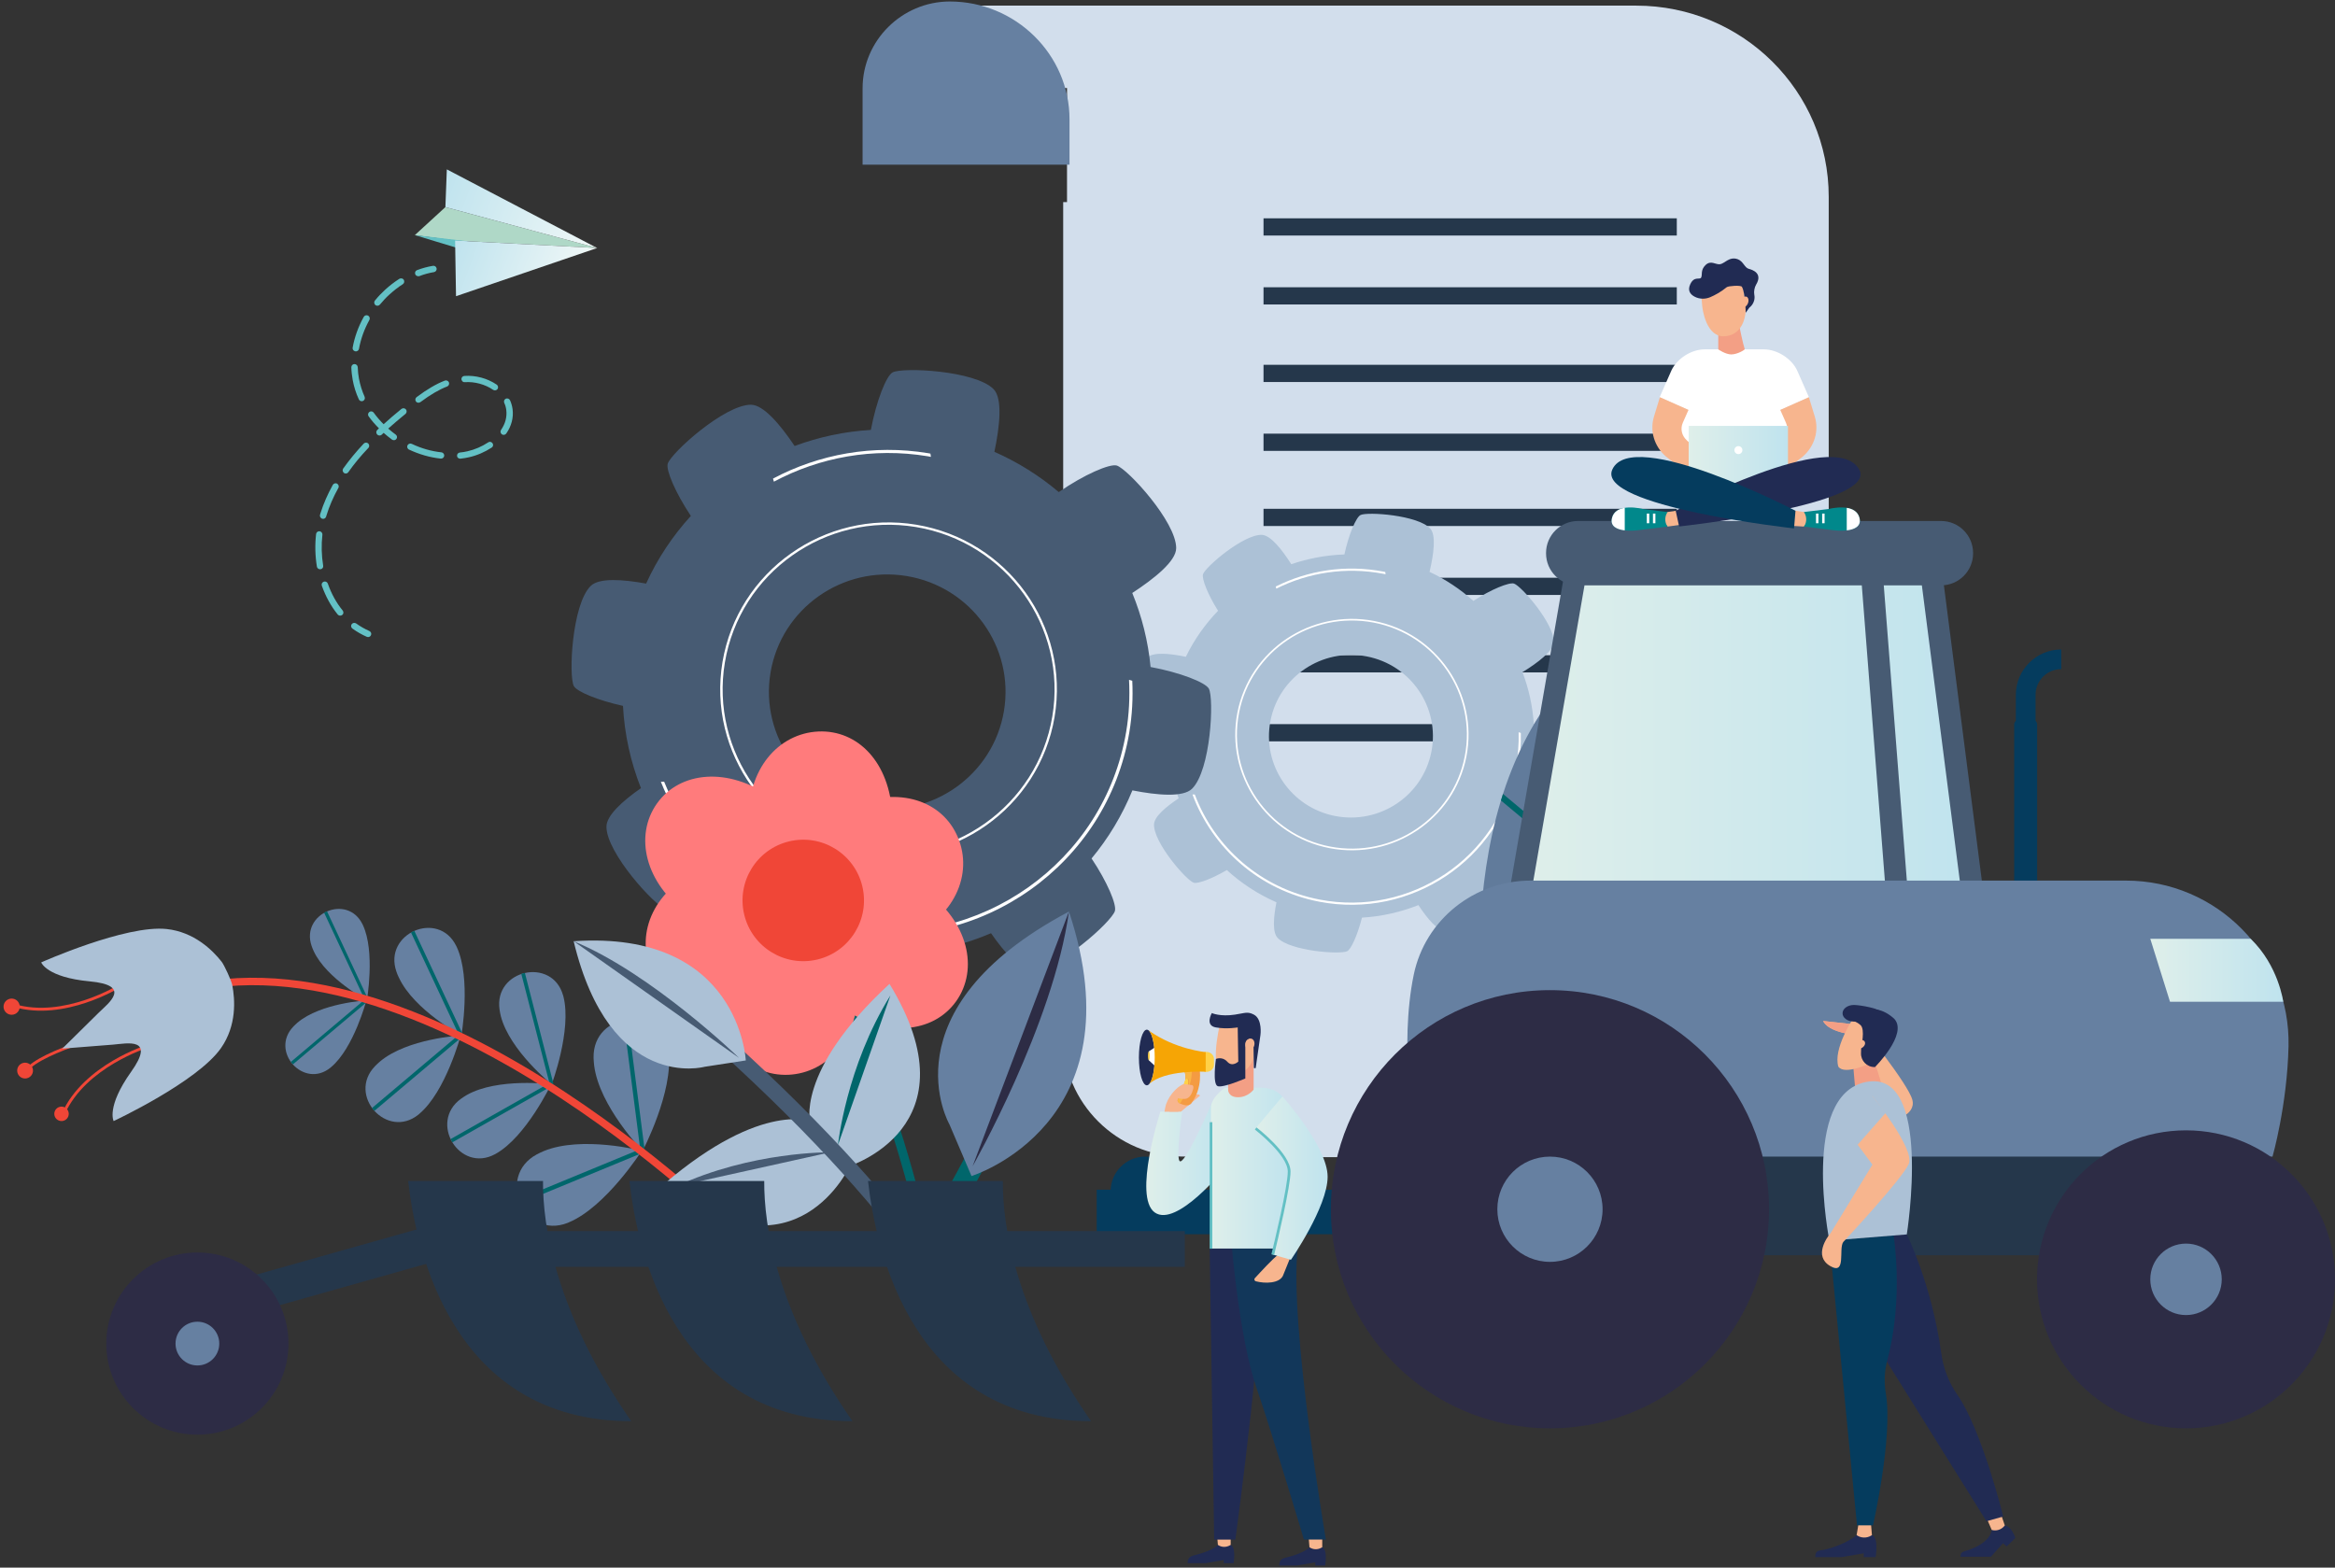 <svg width="560" height="376" viewBox="0 0 560 376" fill="none" xmlns="http://www.w3.org/2000/svg">
<rect x="0" y="0" width="560" height="376" fill="#333333" stroke="none"/>
<path d="M226.761 1.37V21.121H255.901V48.474H254.982V248.883C254.982 264.564 267.913 277.408 283.703 277.408C286.201 277.408 438.58 277.547 438.58 277.547V47.204C438.58 21.875 417.914 1.35 392.411 1.35H226.761V1.37Z" fill="#D2DEEC"/>
<path d="M206.874 39.482V21.16C206.874 9.746 216.288 0.377 227.78 0.357C243.57 0.357 256.501 13.081 256.501 28.644V39.502H206.874V39.482Z" fill="#6680A1"/>
<path d="M402.144 52.365H303.03V56.494H402.144V52.365Z" fill="#25374B"/>
<path d="M402.144 68.9H303.03V73.029H402.144V68.9Z" fill="#25374B"/>
<path d="M402.144 87.5H303.03V91.629H402.144V87.5Z" fill="#25374B"/>
<path d="M402.144 104.016H303.03V108.144H402.144V104.016Z" fill="#25374B"/>
<path d="M402.144 122.039H303.03V126.168H402.144V122.039Z" fill="#25374B"/>
<path d="M402.144 138.575H303.03V142.704H402.144V138.575Z" fill="#25374B"/>
<path d="M402.144 157.155H303.03V161.283H402.144V157.155Z" fill="#25374B"/>
<path d="M402.144 173.69H303.03V177.819H402.144V173.69Z" fill="#25374B"/>
<path d="M445.995 277.547C414.456 277.547 292.078 277.547 292.078 277.547C292.078 277.547 323.197 271.194 312.824 233.082C360.532 233.082 476.675 233.082 476.675 233.082C476.675 233.082 487.048 277.547 445.995 277.547Z" fill="#D2DEEC"/>
<path d="M377.428 177.444C376.901 176.398 372.77 174.635 367.849 173.606C367.553 169.311 366.631 165.146 365.133 161.226C368.869 158.924 372.573 156.115 372.622 153.959C372.737 149.582 364.886 140.567 363.109 139.979C361.973 139.604 357.661 141.335 353.365 144.127C350.255 141.351 346.733 138.983 342.848 137.17C343.852 132.908 344.478 128.319 342.98 126.734C339.952 123.55 327.97 122.701 326.291 123.533C325.238 124.056 323.477 128.139 322.423 132.989C318.029 133.136 313.733 133.953 309.684 135.325C307.413 131.765 304.714 128.351 302.607 128.286C298.196 128.172 289.111 135.962 288.518 137.725C288.173 138.771 289.638 142.543 292.123 146.495C289.029 149.713 286.395 153.42 284.404 157.536C280.503 156.719 276.602 156.36 275.187 157.699C271.978 160.704 271.122 172.593 271.961 174.259C272.438 175.19 275.812 176.709 280.042 177.754C280.174 182.523 281.079 187.144 282.676 191.489C279.548 193.563 276.816 195.898 276.767 197.744C276.652 202.12 284.503 211.135 286.28 211.723C287.251 212.05 290.592 210.809 294.23 208.686C297.686 211.854 301.702 214.483 306.129 216.427C305.405 220.085 305.142 223.613 306.409 224.952C309.437 228.136 321.419 228.986 323.098 228.153C324.036 227.679 325.567 224.315 326.637 220.101C331.344 219.824 335.919 218.778 340.182 217.096C342.338 220.379 344.823 223.335 346.766 223.384C351.176 223.498 360.262 215.708 360.854 213.944C361.2 212.883 359.718 209.078 357.2 205.109C360.081 201.826 362.484 198.086 364.278 193.971C368.392 194.886 372.671 195.375 374.186 193.955C377.411 190.982 378.267 179.109 377.428 177.444ZM320.251 195.735C309.602 193.693 302.624 183.454 304.697 172.871C306.755 162.304 317.074 155.38 327.739 157.438C338.405 159.479 345.367 169.719 343.293 180.302C341.219 190.868 330.916 197.776 320.251 195.735Z" fill="#ACC1D6"/>
<path d="M318.901 203.443C303.759 200.536 293.835 185.936 296.764 170.911C299.694 155.886 314.408 146.038 329.55 148.945C344.692 151.852 354.616 166.453 351.687 181.478C348.757 196.502 334.043 206.35 318.901 203.443ZM329.467 149.337C314.539 146.463 300.039 156.18 297.159 170.993C294.262 185.805 304.055 200.193 318.983 203.051C333.911 205.926 348.411 196.208 351.292 181.396C354.188 166.583 344.395 152.195 329.467 149.337Z" fill="white"/>
<path d="M364.738 175.81C364.557 175.761 364.393 175.696 364.212 175.631C364.294 178.472 364.064 181.363 363.504 184.27C359.291 205.811 338.207 219.938 316.498 215.773C302.278 213.046 291.267 203.133 286.543 190.558C286.362 190.558 286.181 190.558 285.984 190.558C290.74 203.378 301.932 213.503 316.399 216.28C338.388 220.51 359.751 206.187 364.014 184.368C364.574 181.494 364.804 178.619 364.738 175.81Z" fill="white"/>
<path d="M306.096 141.188C313.749 137.35 322.703 135.897 331.771 137.628C331.952 137.66 332.117 137.709 332.298 137.742C332.265 137.562 332.249 137.383 332.232 137.203C332.117 137.187 332.002 137.154 331.87 137.121C322.736 135.358 313.7 136.811 305.964 140.682C305.997 140.845 306.047 141.025 306.096 141.188Z" fill="white"/>
<path d="M289.917 165.179C289.111 163.692 283.087 161.308 275.944 159.985C275.351 153.812 273.854 147.835 271.549 142.233C276.849 138.771 282.083 134.59 282.083 131.471C282.099 125.15 270.414 112.444 267.83 111.661C266.167 111.171 260.012 113.816 253.922 118.03C249.33 114.143 244.146 110.86 238.484 108.378C239.784 102.205 240.492 95.541 238.27 93.32C233.777 88.846 216.462 88.045 214.076 89.319C212.578 90.119 210.192 96.064 208.859 103.119C202.506 103.495 196.366 104.818 190.573 106.973C187.166 101.911 183.134 97.093 180.105 97.077C173.736 97.06 160.931 108.656 160.141 111.22C159.68 112.738 161.951 118.144 165.688 123.746C161.342 128.515 157.689 133.969 154.957 139.979C149.311 138.95 143.666 138.558 141.658 140.551C137.148 145.009 136.342 162.19 137.626 164.558C138.35 165.881 143.271 167.955 149.41 169.311C149.772 176.17 151.253 182.817 153.722 189.039C149.278 192.142 145.443 195.604 145.443 198.282C145.427 204.603 157.113 217.309 159.697 218.092C161.112 218.517 165.869 216.623 171.053 213.405C176.172 217.848 182.047 221.489 188.516 224.135C187.594 229.426 187.364 234.555 189.256 236.433C193.75 240.907 211.064 241.708 213.45 240.434C214.8 239.715 216.874 234.816 218.24 228.692C225.037 228.12 231.571 226.438 237.678 223.841C240.92 228.496 244.607 232.66 247.421 232.66C253.791 232.676 266.595 221.081 267.385 218.517C267.846 216.982 265.558 211.544 261.789 205.909C265.822 201.059 269.13 195.571 271.582 189.578C277.557 190.754 283.762 191.293 285.885 189.186C290.395 184.727 291.201 167.547 289.917 165.179ZM208.118 193.71C192.663 191.146 182.228 176.643 184.796 161.308C187.38 145.973 201.995 135.619 217.45 138.166C232.905 140.731 243.339 155.233 240.772 170.568C238.188 185.903 223.573 196.257 208.118 193.71Z" fill="#475B73"/>
<path d="M206.472 204.88C184.5 201.239 169.621 180.563 173.275 158.777C176.945 136.991 197.782 122.211 219.738 125.853C241.693 129.495 256.589 150.17 252.918 171.956C249.264 193.742 228.428 208.506 206.472 204.88ZM219.655 126.408C198.012 122.831 177.455 137.383 173.851 158.875C170.247 180.351 184.911 200.749 206.571 204.325C228.214 207.902 248.771 193.35 252.375 171.858C255.98 150.383 241.298 129.985 219.655 126.408Z" fill="white"/>
<path d="M271.55 163.284C271.286 163.219 271.039 163.137 270.776 163.056C270.99 167.155 270.792 171.336 270.085 175.549C264.834 206.791 234.946 227.973 203.46 222.763C182.837 219.35 166.576 205.452 159.285 187.504C159.022 187.52 158.758 187.52 158.495 187.52C165.836 205.844 182.377 220.036 203.361 223.498C235.258 228.773 265.526 207.33 270.842 175.68C271.533 171.499 271.747 167.351 271.55 163.284Z" fill="white"/>
<path d="M185.603 115.531C196.515 109.701 209.369 107.267 222.503 109.439C222.766 109.488 223.013 109.537 223.26 109.586C223.211 109.325 223.178 109.064 223.145 108.803C222.964 108.77 222.799 108.737 222.635 108.705C209.385 106.516 196.4 108.95 185.389 114.796C185.455 115.041 185.537 115.286 185.603 115.531Z" fill="white"/>
<path d="M355.834 245.382C355.834 245.382 345.959 176.872 390.151 151.395C458.75 205.975 404.47 272.77 404.47 272.77L355.834 245.382Z" fill="#617B9B"/>
<path d="M390.134 151.395C390.381 151.591 390.611 151.771 390.842 151.967L381.773 233.02L423.891 204.031C423.989 204.586 424.072 205.142 424.138 205.713L381.543 235.028L378.926 258.415L377.477 257.598L382.695 210.972L359.965 191.995C360.13 191.472 360.295 190.95 360.459 190.427L382.909 209.159L389.311 151.901C389.591 151.722 389.854 151.558 390.134 151.395Z" fill="#00666A"/>
<path d="M376.275 233.51C376.275 233.51 411.628 174.063 460.526 175.876C487.321 227.875 433.419 266.352 433.419 266.352L374.185 280.07L376.275 233.51Z" fill="#F04637"/>
<path d="M409.884 195.278L419.085 224.495L459.375 175.86C459.754 175.86 460.149 175.86 460.527 175.877C460.626 176.089 460.725 176.285 460.824 176.481L439.246 202.53L467.884 201.566C467.901 201.844 467.901 202.105 467.917 202.366L467.934 203.085L437.946 204.097L401.984 247.506L452.298 247.408C451.903 247.931 451.508 248.437 451.113 248.927L400.717 249.025L375.173 279.843L374.169 280.071L374.235 278.569L417.883 225.884L408.568 196.307C409.028 195.964 409.456 195.621 409.884 195.278Z" fill="white"/>
<path d="M106.817 49.675L99.488 56.395L109.146 57.702L143.212 59.487L106.817 49.675Z" fill="#AFD8C7"/>
<path d="M99.488 56.394L114.987 61.093L111.974 57.851L99.488 56.394Z" fill="#63C0C4"/>
<path d="M106.817 49.675L107.163 40.627L143.213 59.487L106.817 49.675Z" fill="url(#paint0_linear)"/>
<path d="M143.212 59.487L109.146 57.702L109.366 71.046L143.212 59.487Z" fill="url(#paint1_linear)"/>
<path d="M99.733 66.007C99.68 65.935 99.604 65.853 99.583 65.766C99.438 65.367 99.626 64.933 100.026 64.79C101.267 64.323 102.544 63.975 103.825 63.761C104.231 63.674 104.633 63.956 104.715 64.384C104.781 64.78 104.523 65.188 104.093 65.267C102.9 65.46 101.71 65.787 100.557 66.234C100.262 66.31 99.948 66.22 99.733 66.007Z" fill="#63C0C4"/>
<path d="M82.076 147.503C82.408 147.256 82.455 146.769 82.181 146.429C80.674 144.595 79.477 142.427 78.622 139.987C78.477 139.588 78.048 139.376 77.648 139.519C77.248 139.662 77.037 140.087 77.182 140.486C78.111 143.086 79.381 145.415 80.995 147.394C81.019 147.402 81.01 147.426 81.033 147.434C81.301 147.72 81.743 147.751 82.076 147.503ZM76.89 136.532C77.311 136.476 77.593 136.077 77.503 135.672C77.107 133.218 77.044 130.728 77.321 128.258C77.366 127.85 77.054 127.469 76.644 127.423C76.234 127.376 75.852 127.685 75.808 128.093C75.511 130.688 75.577 133.312 76 135.909C76.027 136.052 76.086 136.18 76.201 136.302C76.377 136.474 76.635 136.57 76.89 136.532ZM77.278 124.423C77.686 124.547 78.097 124.302 78.212 123.921L78.31 123.586C78.99 121.398 79.938 119.204 81.139 117.051C81.356 116.681 81.205 116.227 80.855 116.018C80.483 115.8 80.027 115.949 79.818 116.295C78.591 118.518 77.585 120.797 76.862 123.101L76.755 123.459C76.684 123.724 76.746 123.986 76.938 124.19C77.006 124.295 77.138 124.37 77.278 124.423ZM82.481 113.439C82.822 113.672 83.299 113.61 83.54 113.249C84.899 111.314 86.505 109.364 88.338 107.446C88.632 107.158 88.609 106.645 88.309 106.375C88.018 106.081 87.527 106.11 87.233 106.399C85.373 108.387 83.718 110.398 82.318 112.37C82.103 112.662 82.137 113.072 82.39 113.325C82.396 113.381 82.434 113.422 82.481 113.439ZM90.467 104.232C90.758 104.526 91.232 104.543 91.55 104.263C91.713 104.112 91.868 103.984 92.007 103.823C92.645 104.405 93.333 104.926 94.02 105.447C94.361 105.679 94.837 105.618 95.07 105.28C95.326 104.95 95.238 104.467 94.898 104.234C94.287 103.795 93.693 103.309 93.108 102.8C94.378 101.681 95.721 100.509 97.249 99.273C97.557 99.016 97.628 98.539 97.354 98.198C97.095 97.89 96.615 97.817 96.274 98.088C94.706 99.362 93.299 100.563 92.002 101.753C91.144 100.903 90.343 99.969 89.638 98.991C89.397 98.636 88.916 98.564 88.584 98.811C88.252 99.059 88.157 99.528 88.408 99.86C89.151 100.879 89.966 101.845 90.887 102.744C90.756 102.881 90.61 102.986 90.479 103.123C90.176 103.435 90.161 103.906 90.467 104.232C90.444 104.224 90.444 104.224 90.467 104.232ZM87.055 96.174C87.44 95.999 87.605 95.556 87.451 95.181C86.823 93.781 86.379 92.316 86.094 90.858C85.926 89.946 85.821 89.006 85.796 88.068C85.785 87.666 85.432 87.323 85.005 87.323C84.578 87.323 84.258 87.682 84.26 88.107C84.283 89.124 84.416 90.128 84.582 91.118C84.871 92.711 85.359 94.271 86.055 95.776C86.084 95.84 86.137 95.913 86.191 95.986C86.397 96.222 86.742 96.297 87.055 96.174ZM98.097 107.837C100.552 108.988 103.108 109.725 105.702 110C106.112 110.046 106.494 109.737 106.538 109.329C106.583 108.922 106.271 108.54 105.861 108.494C103.448 108.234 101.057 107.558 98.743 106.459C98.353 106.287 97.92 106.445 97.726 106.824C97.59 107.118 97.659 107.435 97.865 107.671C97.942 107.753 98.003 107.802 98.097 107.837ZM85.206 84.268C85.631 84.346 86.027 84.069 86.095 83.67C86.528 81.285 87.371 78.945 88.588 76.746C88.783 76.367 88.655 75.921 88.282 75.704C87.9 75.509 87.453 75.634 87.236 76.004C85.934 78.359 85.039 80.838 84.578 83.372C84.538 83.622 84.61 83.861 84.763 84.024C84.901 84.155 85.056 84.239 85.206 84.268ZM110.449 110.013C111.148 109.928 111.823 109.834 112.469 109.676C114.39 109.25 116.267 108.435 117.924 107.354C118.28 107.114 118.374 106.646 118.123 106.314C117.881 105.959 117.41 105.863 117.078 106.111C115.59 107.096 113.873 107.838 112.152 108.232C111.538 108.376 110.909 108.487 110.274 108.543C109.853 108.598 109.557 108.966 109.614 109.385C109.633 109.551 109.715 109.688 109.807 109.801C109.968 109.941 110.203 110.028 110.449 110.013ZM100.836 96.442C103.236 94.655 105.284 93.453 107.247 92.697C107.623 92.545 107.811 92.111 107.666 91.712C107.512 91.337 107.075 91.148 106.675 91.291C104.584 92.105 102.43 93.374 99.917 95.252C99.585 95.499 99.514 95.977 99.765 96.309C99.779 96.341 99.803 96.35 99.818 96.382C100.071 96.635 100.504 96.69 100.836 96.442ZM90.025 73.168C90.357 73.424 90.825 73.386 91.104 73.065C91.828 72.194 92.591 71.363 93.43 70.614C94.432 69.713 95.496 68.862 96.61 68.162C96.957 67.947 97.051 67.478 96.841 67.108C96.623 66.761 96.151 66.666 95.781 66.873C94.594 67.625 93.434 68.52 92.382 69.482C91.494 70.293 90.667 71.153 89.917 72.094C89.678 72.376 89.704 72.81 89.948 73.087C89.963 73.119 90.001 73.16 90.025 73.168ZM120.36 104.174C120.7 104.407 121.186 104.322 121.418 103.984C122.679 102.172 123.195 100.135 122.928 98.126C122.824 97.398 122.633 96.691 122.323 96.018C122.145 95.634 121.7 95.469 121.323 95.62C120.937 95.795 120.773 96.238 120.927 96.614C121.179 97.158 121.342 97.723 121.418 98.308C121.626 99.977 121.21 101.599 120.164 103.12C119.973 103.42 119.992 103.799 120.245 104.052C120.275 104.116 120.322 104.134 120.36 104.174ZM111.473 91.668C113.804 91.5 116.354 92.182 118.266 93.503C118.606 93.736 119.092 93.651 119.324 93.313C119.556 92.975 119.469 92.491 119.128 92.259C116.891 90.737 114.075 89.983 111.363 90.169C110.95 90.201 110.63 90.559 110.665 90.97C110.683 91.136 110.757 91.296 110.872 91.418C110.993 91.596 111.227 91.683 111.473 91.668Z" fill="#63C0C4"/>
<path d="M84.403 150.649C84.15 150.396 84.14 149.994 84.355 149.703C84.611 149.374 85.064 149.303 85.428 149.545C86.418 150.257 87.474 150.862 88.574 151.35C88.964 151.522 89.148 151.962 88.977 152.349C88.807 152.737 88.366 152.917 87.975 152.746C86.758 152.214 85.617 151.551 84.542 150.78C84.489 150.708 84.45 150.667 84.403 150.649Z" fill="#63C0C4"/>
<path d="M226.228 324.164C220.913 291.589 210.611 252.059 190.568 218.359L192.394 217.259C212.343 250.817 222.716 290.067 228.124 322.642L226.228 324.164Z" fill="#00666B"/>
<path d="M184.972 191.241C195.298 198.594 199.208 210.842 193.682 218.57C188.156 226.298 175.325 226.626 165 219.249C154.674 211.896 152.051 200.444 157.577 192.693C163.08 184.988 174.646 183.887 184.972 191.241Z" fill="#FF7B7C"/>
<path d="M214.006 195.55C214.591 208.219 207.379 218.851 197.873 219.273C188.39 219.718 180.219 209.788 179.633 197.119C179.048 184.449 186.775 175.902 196.257 175.457C205.764 175.035 213.42 182.88 214.006 195.55Z" fill="#FF7B7C"/>
<path d="M201.9 241.637C191.575 234.284 187.665 222.036 193.19 214.308C198.716 206.58 211.547 206.252 221.873 213.629C232.199 220.982 234.821 232.434 229.295 240.185C223.793 247.89 212.226 248.991 201.9 241.637Z" fill="#FF7B7C"/>
<path d="M217.284 225.104C205.577 229.998 193.121 226.86 189.468 218.078C185.815 209.32 192.324 198.243 204.008 193.348C215.716 188.454 226.088 192.107 229.741 200.866C233.417 209.648 228.992 220.209 217.284 225.104Z" fill="#FF7B7C"/>
<path d="M181.834 239.975C170.127 244.869 159.755 241.216 156.102 232.457C152.449 223.699 156.875 213.114 168.582 208.219C180.289 203.325 192.746 206.486 196.398 215.245C200.051 224.027 193.542 235.104 181.834 239.975Z" fill="#FF7B7C"/>
<path d="M171.345 237.703C170.759 225.034 177.971 214.402 187.477 213.98C196.96 213.535 205.132 223.465 205.717 236.134C206.302 248.803 198.576 257.351 189.093 257.796C179.587 258.194 171.93 250.372 171.345 237.703Z" fill="#FF7B7C"/>
<path d="M196.056 230.138C203.876 228.254 208.688 220.386 206.804 212.565C204.921 204.744 197.054 199.931 189.235 201.815C181.415 203.699 176.603 211.567 178.487 219.388C180.37 227.209 188.237 232.022 196.056 230.138Z" fill="#F04637"/>
<path d="M87.989 239.928C87.989 239.928 90.026 228.289 87.029 221.872C87.006 221.802 86.959 221.755 86.936 221.685C83.306 214.284 72.044 219.109 74.737 226.907C74.877 227.329 75.065 227.75 75.252 228.172C78.366 234.799 87.989 239.928 87.989 239.928Z" fill="#6680A1"/>
<path d="M78.427 218.58L77.728 218.907L87.626 240.077L88.326 239.75L78.427 218.58Z" fill="#00666B"/>
<path d="M87.872 239.951C87.872 239.951 84.851 251.379 79.419 255.945C79.372 255.992 79.302 256.039 79.255 256.086C72.863 261.285 64.645 252.175 70.358 246.227C70.662 245.899 71.013 245.594 71.341 245.29C76.961 240.559 87.872 239.951 87.872 239.951Z" fill="#6680A1"/>
<path d="M87.613 239.632L69.756 254.707L70.254 255.297L88.112 240.223L87.613 239.632Z" fill="#00666B"/>
<path d="M110.654 248.358C110.654 248.358 113.042 234.659 109.53 227.118C109.483 227.048 109.46 226.977 109.413 226.884C105.128 218.172 91.899 223.863 95.06 233.019C95.224 233.534 95.435 234.026 95.669 234.495C99.322 242.316 110.654 248.358 110.654 248.358Z" fill="#6680A1"/>
<path d="M99.372 223.276L98.566 223.653L110.21 248.557L111.016 248.18L99.372 223.276Z" fill="#00666B"/>
<path d="M110.491 248.358C110.491 248.358 106.932 261.8 100.563 267.163C100.493 267.21 100.446 267.28 100.376 267.327C92.836 273.439 83.189 262.714 89.933 255.735C90.307 255.36 90.682 254.986 91.103 254.634C97.659 249.084 110.491 248.358 110.491 248.358Z" fill="#6680A1"/>
<path d="M110.228 248.032L89.219 265.763L89.793 266.443L110.802 248.712L110.228 248.032Z" fill="#00666B"/>
<path d="M132.313 260.091C132.313 260.091 137.183 247.07 135.122 239.014C135.099 238.944 135.076 238.851 135.052 238.78C132.453 229.436 118.381 232.574 119.81 242.176C119.88 242.715 119.997 243.23 120.114 243.745C122.291 252.059 132.313 260.091 132.313 260.091Z" fill="#6680A1"/>
<path d="M125.883 233.358L125.021 233.58L131.876 260.204L132.738 259.982L125.883 233.358Z" fill="#00666B"/>
<path d="M132.172 260.068C132.172 260.068 126.201 272.621 118.943 276.719C118.873 276.766 118.802 276.789 118.732 276.836C110.209 281.449 102.693 269.155 110.607 263.511C111.052 263.206 111.497 262.902 111.942 262.644C119.411 258.429 132.172 260.068 132.172 260.068Z" fill="#6680A1"/>
<path d="M131.971 259.664L108.056 273.221L108.494 273.995L132.409 260.438L131.971 259.664Z" fill="#00666B"/>
<path d="M154.112 276.062C154.112 276.062 161.557 261.847 160.34 252.316C160.316 252.222 160.316 252.129 160.293 252.035C158.654 240.958 142.1 242.551 142.357 253.745C142.381 254.354 142.428 254.986 142.498 255.595C143.762 265.43 154.112 276.062 154.112 276.062Z" fill="#6680A1"/>
<path d="M150.577 244.495L149.555 244.626L153.601 276.098L154.623 275.967L150.577 244.495Z" fill="#00666B"/>
<path d="M153.924 276.016C153.924 276.016 145.284 289.528 136.387 293.205C136.293 293.252 136.2 293.275 136.129 293.322C125.71 297.397 118.873 282.222 128.707 276.906C129.246 276.624 129.807 276.343 130.369 276.109C139.571 272.315 153.924 276.016 153.924 276.016Z" fill="#6680A1"/>
<path d="M153.727 275.554L124.399 287.656L124.792 288.609L154.12 276.506L153.727 275.554Z" fill="#00666B"/>
<path d="M177.034 295.031C176.847 294.844 157.226 275.43 130.603 258.78C105.948 243.37 70.054 227.258 39.077 238.007L39.662 239.693C69.96 229.179 105.316 245.103 129.644 260.302C156.102 276.835 175.559 296.109 175.77 296.296L177.034 295.031Z" fill="#F04637"/>
<path d="M28.985 236.719L28.61 236.134C28.47 236.228 15.311 244.377 3.44 240.818L3.229 241.497C15.405 245.15 28.844 236.813 28.985 236.719Z" fill="#F04637"/>
<path d="M35.33 250.607C35.19 250.653 20.088 255.36 14.89 266.953L15.522 267.234C20.579 255.946 35.377 251.309 35.541 251.262L35.33 250.607Z" fill="#F04637"/>
<path d="M30.015 246.532C29.196 246.743 9.692 251.637 5.945 256.625L6.507 257.047C10.113 252.246 29.992 247.258 30.203 247.211L30.015 246.532Z" fill="#F04637"/>
<path d="M31.42 257.117C37.414 248.71 30.507 250.279 27.112 250.56L14.936 251.52L23.647 242.925C26.082 240.537 31.771 236.345 21.492 235.385C11.213 234.424 9.879 230.841 9.879 230.841C9.879 230.841 30.132 221.778 39.966 222.832C46.546 223.535 50.971 227.891 53.172 230.701C53.804 231.52 55.514 235.244 55.701 236.251C56.38 239.764 56.801 245.946 53.008 251.379C47.342 259.506 27.252 268.896 27.252 268.896C27.252 268.896 25.45 265.524 31.42 257.117Z" fill="#ACC1D6"/>
<path d="M3.601 243.225C4.577 242.779 5.007 241.626 4.56 240.649C4.114 239.673 2.961 239.243 1.985 239.69C1.009 240.136 0.579 241.289 1.025 242.266C1.472 243.242 2.625 243.672 3.601 243.225Z" fill="#F04637"/>
<path d="M6.804 258.513C7.757 258.078 8.176 256.952 7.74 256C7.305 255.047 6.18 254.627 5.227 255.063C4.274 255.499 3.855 256.624 4.291 257.577C4.726 258.53 5.851 258.949 6.804 258.513Z" fill="#F04637"/>
<path d="M15.475 268.737C16.346 268.339 16.729 267.311 16.331 266.441C15.933 265.57 14.905 265.187 14.034 265.585C13.164 265.983 12.781 267.011 13.179 267.882C13.577 268.752 14.605 269.135 15.475 268.737Z" fill="#F04637"/>
<path d="M195.11 269.107C195.11 269.107 183.075 263.651 159.333 283.931C191.059 308.942 204.054 279.201 204.054 279.201L195.11 269.107Z" fill="#ACC1D6"/>
<path d="M162.025 284.61C180.195 276.109 199.114 276.39 199.114 276.39L162.025 284.61Z" fill="#475B73"/>
<path d="M194.361 269.763C194.361 269.763 190.38 257.164 213.326 235.994C234.376 270.489 203.305 279.833 203.305 279.833L194.361 269.763Z" fill="#ACC1D6"/>
<path d="M213.538 238.78C202.931 255.829 200.964 274.634 200.964 274.634L213.538 238.78Z" fill="#00666B"/>
<path d="M233.674 317.911L230.138 319.457C230.021 319.176 216.769 289.926 162.002 242.761L164.531 239.834C220.093 287.678 233.159 316.694 233.674 317.911Z" fill="#475B73"/>
<path d="M168.98 255.876C168.98 255.876 146.315 262.129 137.581 225.76C177.386 223.043 178.861 254.354 178.861 254.354L168.98 255.876Z" fill="#ACC1D6"/>
<path d="M137.581 225.76C156.289 233.441 177.245 253.745 177.245 253.745L137.581 225.76Z" fill="#475B73"/>
<path d="M226.696 296.952C233.158 285.664 239.972 272.901 247.066 258.499L242.383 256.204C235.429 270.349 228.709 282.901 222.317 294.025C223.792 295.008 225.244 295.992 226.696 296.952Z" fill="#00666B"/>
<path d="M227.703 269.693C227.703 269.693 211.898 242.246 256.362 218.641C273.314 269.623 232.994 282.081 232.994 282.081L227.703 269.693Z" fill="#6680A1"/>
<path d="M256.362 218.641C252.662 245.595 233.252 279.739 233.252 279.739L256.362 218.641Z" fill="#2D2C45"/>
<path d="M487.485 218.57H484.137C483.552 218.57 483.06 218.078 483.06 217.493V173.747C483.06 173.162 483.552 172.67 484.137 172.67H487.485C488.071 172.67 488.562 173.162 488.562 173.747V217.493C488.539 218.078 488.071 218.57 487.485 218.57Z" fill="#053C5E"/>
<path d="M449.777 296.038V285.359L263.024 285.359V296.038L449.777 296.038Z" fill="#053C5E"/>
<path d="M378.468 132.273L363.834 218.57H475.685L464.704 132.086L378.468 132.273Z" fill="url(#paint2_linear)"/>
<path d="M366.41 218.898L361.235 218.219L377.11 126.442L382.308 127.121L366.41 218.898Z" fill="#475B73"/>
<path d="M458.381 224.87L453.137 225.174L445.902 132.578L451.146 132.273L458.381 224.87Z" fill="#475B73"/>
<path d="M477.019 224.589L471.798 225.104L459.95 132.859L465.172 132.367L477.019 224.589Z" fill="#475B73"/>
<path d="M543.727 253.792H340.396V301.074H543.727V253.792Z" fill="#25374B"/>
<path d="M545.015 277.421C545.015 277.421 548.527 265.173 548.855 250.958C549.346 229.132 531.692 211.217 509.87 211.217H367.066C353.579 211.217 341.801 220.584 339.062 233.769C335.48 251.028 339.226 271.473 339.226 277.234V277.421H545.015Z" fill="#6680A1"/>
<path d="M371.725 342.595C400.743 342.595 424.267 319.067 424.267 290.044C424.267 261.02 400.743 237.492 371.725 237.492C342.707 237.492 319.183 261.02 319.183 290.044C319.183 319.067 342.707 342.595 371.725 342.595Z" fill="#2D2C45"/>
<path d="M371.725 302.666C378.695 302.666 384.345 297.015 384.345 290.044C384.345 283.072 378.695 277.421 371.725 277.421C364.755 277.421 359.104 283.072 359.104 290.044C359.104 297.015 364.755 302.666 371.725 302.666Z" fill="#6680A1"/>
<path d="M524.27 342.595C544.003 342.595 560 326.595 560 306.858C560 287.121 544.003 271.121 524.27 271.121C504.536 271.121 488.539 287.121 488.539 306.858C488.539 326.595 504.536 342.595 524.27 342.595Z" fill="#2D2C45"/>
<path d="M524.269 315.429C529.002 315.429 532.839 311.592 532.839 306.858C532.839 302.124 529.002 298.287 524.269 298.287C519.537 298.287 515.7 302.124 515.7 306.858C515.7 311.592 519.537 315.429 524.269 315.429Z" fill="#6680A1"/>
<path d="M465.546 140.399H378.445C374.23 140.399 370.788 136.957 370.788 132.742V132.624C370.788 128.409 374.23 124.967 378.445 124.967H465.546C469.761 124.967 473.202 128.409 473.202 132.624V132.742C473.202 136.957 469.761 140.399 465.546 140.399Z" fill="#475B73"/>
<path d="M539.77 225.174C531.809 225.174 515.7 225.174 515.7 225.174L520.43 240.279H547.59C547.59 240.279 546.466 231.614 539.77 225.174Z" fill="url(#paint3_linear)"/>
<path d="M488.165 175.316H483.458V166.675C483.458 160.68 488.328 155.785 494.346 155.785V160.492C490.951 160.492 488.188 163.256 488.188 166.651V175.316H488.165Z" fill="#053C5E"/>
<path d="M284.155 295.289H104.215V303.86H284.155V295.289Z" fill="#25374B"/>
<path d="M106.156 293.125L37.968 312.365L40.295 320.614L108.483 301.374L106.156 293.125Z" fill="#25374B"/>
<path d="M274.626 293.954C270.083 293.954 266.36 290.231 266.36 285.688C266.36 281.145 270.083 277.421 274.626 277.421C279.168 277.421 282.891 281.145 282.891 285.688C282.867 290.231 279.168 293.954 274.626 293.954Z" fill="#053C5E"/>
<path d="M208.176 283.276C210.096 300.418 219.087 340.885 261.678 340.885C243.274 314.469 240.441 293.767 240.511 283.276H208.176Z" fill="#25374B"/>
<path d="M150.951 283.276C152.871 300.418 161.862 340.885 204.453 340.885C186.049 314.469 183.216 293.767 183.286 283.276H150.951Z" fill="#25374B"/>
<path d="M97.894 283.276C99.814 300.418 108.805 340.885 151.395 340.885C132.992 314.469 130.159 293.767 130.229 283.276H97.894Z" fill="#25374B"/>
<path d="M47.342 344.117C59.407 344.117 69.188 334.335 69.188 322.267C69.188 310.2 59.407 300.418 47.342 300.418C35.277 300.418 25.497 310.2 25.497 322.267C25.497 334.335 35.277 344.117 47.342 344.117Z" fill="#2D2C45"/>
<path d="M47.342 327.513C50.239 327.513 52.587 325.165 52.587 322.267C52.587 319.37 50.239 317.022 47.342 317.022C44.445 317.022 42.097 319.37 42.097 322.267C42.097 325.165 44.445 327.513 47.342 327.513Z" fill="#6680A1"/>
<path d="M292.085 370.552C292.085 370.552 291.171 371.817 286.816 372.941C285.856 373.175 284.826 373.339 284.826 374.931C286.863 374.931 289.111 374.931 289.111 374.931L293.489 374.182V374.931H295.854C295.854 374.931 296.51 371.067 295.128 370.576C293.864 370.552 292.085 370.552 292.085 370.552Z" fill="#212B53"/>
<path d="M291.851 367.765L292.085 370.552C292.951 371.161 294.075 371.184 294.988 370.646L295.152 370.552V367.765H291.851Z" fill="#F7B58E"/>
<path d="M314.047 371.114C314.047 371.114 313.134 372.379 308.779 373.503C307.819 373.737 306.789 373.901 306.789 375.494C308.826 375.494 311.073 375.494 311.073 375.494L315.452 374.744V375.494H317.817C317.817 375.494 318.472 371.629 317.091 371.138C315.827 371.114 314.047 371.114 314.047 371.114Z" fill="#212B53"/>
<path d="M313.813 368.327L314.047 371.114C314.913 371.723 316.037 371.747 316.951 371.208L317.114 371.114V368.327H313.813Z" fill="#F7B58E"/>
<path d="M290.118 299.5L291.195 369.288H296.276C296.276 369.288 304.002 312.943 302.363 299.5C300.701 286.058 290.118 299.5 290.118 299.5Z" fill="#212B53"/>
<path d="M295.479 299.477C295.479 299.477 297.259 320.905 301.31 332.778C305.384 344.651 312.713 369.264 312.713 369.264H317.981C317.981 369.264 309.2 317.79 311.214 299.454H295.479V299.477Z" fill="#12375A"/>
<path d="M290.914 263.951C290.914 263.951 284.638 278.564 283.07 278.564C281.805 278.564 283.538 266.621 283.538 266.621H278.293C278.293 266.621 271.69 287.065 276.935 290.812C282.18 294.559 293.7 280.227 293.7 280.227L290.914 263.951Z" fill="url(#paint4_linear)"/>
<path d="M309.575 301.327L307.678 306.011C306.765 307.861 303.393 307.908 301.169 307.322C300.841 307.229 300.724 306.807 300.958 306.573C302.176 305.238 305.36 301.795 306.461 301.023L309.575 301.327Z" fill="#F7B58E"/>
<path d="M293.7 260.954C293.7 260.954 290.422 263.178 290.422 265.708C290.422 268.26 290.422 299.477 290.422 299.477H309.598V267.909C309.598 267.909 309.2 260.883 302.34 260.883C295.479 260.883 293.7 260.954 293.7 260.954Z" fill="url(#paint5_linear)"/>
<path d="M290.75 299.5V269.15L290.118 269.174V299.5H290.75Z" fill="#63C0C4"/>
<path d="M300.654 253.389V261.352C300.654 261.352 299.32 263.178 296.931 263.178C294.543 263.178 294.543 261.445 294.543 261.445V256.34L298.079 255.427L300.654 253.389Z" fill="#F39F85"/>
<path d="M294.238 257.862C293.513 257.839 292.81 257.722 292.459 257.394C290.328 253.998 292.763 244.889 292.763 244.889L300.467 246.27L300.701 252.382C300.771 254.022 300.045 255.591 298.781 256.598C297.423 257.441 295.831 257.909 294.238 257.862Z" fill="#F7B58E"/>
<path d="M296.837 246.434C296.837 246.434 294.285 246.903 291.593 246.434C288.9 245.966 290.633 242.992 290.633 242.992C290.633 242.992 292.623 243.905 296.158 243.366C298.547 243.015 299.179 242.547 300.724 243.366C302.808 244.467 302.293 248.237 302.293 248.237L301.146 256.2H300.724C300.724 256.2 300.607 251.469 300.607 249.853C300.162 249.127 299.671 249.127 299.296 249.315C298.898 249.502 298.664 249.947 298.664 250.415V258.682C298.664 258.682 293.396 260.954 292.061 260.532C290.726 260.111 291.616 253.998 291.616 253.998C291.616 253.998 293.161 253.319 294.355 254.677C295.55 256.012 296.978 254.631 296.978 254.631L296.837 246.434Z" fill="#212B53"/>
<path d="M279.277 266.644L279.464 265.637C279.862 263.413 282.016 260.626 284.147 259.9H286.372L285.693 264.654L282.555 266.644H279.277Z" fill="#F7B58E"/>
<path d="M299.975 249.104C299.39 249.057 298.805 249.619 298.711 250.369C298.594 251.118 298.992 251.75 299.577 251.821C300.163 251.867 300.748 251.305 300.842 250.556C300.959 249.806 300.561 249.151 299.975 249.104Z" fill="#F7B58E"/>
<path d="M284.779 264.139L280.447 266.644C280.447 266.644 283.163 266.621 283.21 266.644L287.799 262.804C287.799 262.804 287.471 262.125 286.418 262.71C285.388 263.249 284.779 264.139 284.779 264.139Z" fill="#F7B58E"/>
<path d="M307.561 262.991C307.561 262.991 318.402 275.028 318.402 282.241C318.402 289.454 309.598 302.17 309.598 302.17L305.243 300.906C305.243 300.906 309.177 285.168 309.177 280.976C309.177 276.785 301.122 270.649 301.122 270.649" fill="url(#paint6_linear)"/>
<path d="M308.849 281C308.849 284.606 305.665 297.791 304.916 300.859C305.126 300.906 305.22 300.929 305.571 301.023C306.484 297.229 309.505 284.536 309.505 281C309.505 276.714 301.661 270.672 301.333 270.415L300.958 270.93C301.005 270.977 308.849 277.019 308.849 281Z" fill="#63C0C4"/>
<path d="M287.682 256.247C287.682 256.247 288.572 260.907 285.692 264.654C285.505 264.888 285.2 265.052 284.873 265.099C284.194 265.192 283.725 264.958 283.374 264.841C282.836 264.701 282.578 264.42 282.461 264.185C282.367 263.998 282.391 263.764 282.531 263.553C283.117 262.687 284.919 259.689 284.1 257.043C285.645 255.825 287.682 256.247 287.682 256.247Z" fill="#F49B42"/>
<path d="M282.999 264.701C282.671 264.537 282.601 264.42 282.484 264.209C282.39 264.021 282.414 263.787 282.554 263.576C283.14 262.71 284.943 259.712 284.123 257.066C284.662 256.621 285.27 256.387 285.832 256.293C285.903 259.197 285.294 261.141 282.999 264.701Z" fill="#F9B646"/>
<path d="M285.104 260.047C285.242 259.375 285.138 258.786 284.872 258.732C284.606 258.677 284.278 259.177 284.141 259.849C284.003 260.52 284.107 261.109 284.373 261.164C284.639 261.218 284.966 260.718 285.104 260.047Z" fill="#F49B42"/>
<path d="M284.942 258.799L284.662 258.729L284.685 258.869L284.872 258.939L284.942 258.799Z" fill="#F49B42"/>
<path d="M284.45 261.211L284.123 261.141L284.497 261.094L284.45 261.211Z" fill="#E7365E"/>
<path d="M284.927 260.031C285.065 259.359 284.961 258.771 284.695 258.716C284.429 258.661 284.102 259.161 283.964 259.833C283.826 260.504 283.93 261.093 284.196 261.148C284.462 261.202 284.789 260.702 284.927 260.031Z" fill="#FFD147"/>
<path d="M288.853 252.312H289.368C290.352 252.312 291.148 253.085 291.148 254.022V255.38C291.148 256.317 290.352 257.09 289.368 257.09H288.853V252.312Z" fill="#FFD147"/>
<path d="M275.039 260.321C276.086 260.321 276.935 257.333 276.935 253.647C276.935 249.961 276.086 246.973 275.039 246.973C273.991 246.973 273.142 249.961 273.142 253.647C273.142 257.333 273.991 260.321 275.039 260.321Z" fill="#212B53"/>
<path d="M277.029 251.188L275.53 252.172V254.326L277.052 255.731L277.591 252.921L277.029 251.188Z" fill="white"/>
<path d="M276.935 253.647C276.935 250.556 276.326 247.956 275.53 247.184C281.805 251.703 289.157 252.359 289.157 252.359V257.066C289.157 257.066 279.206 256.504 275.53 260.087C276.326 259.361 276.935 256.762 276.935 253.647Z" fill="#F6A505"/>
<path d="M275.531 254.326C275.647 254.326 275.741 253.844 275.741 253.249C275.741 252.654 275.647 252.172 275.531 252.172C275.414 252.172 275.32 252.654 275.32 253.249C275.32 253.844 275.414 254.326 275.531 254.326Z" fill="#FFD147"/>
<path d="M281.688 263.178C281.852 263.225 282.367 263.576 284.124 263.576C285.388 263.576 285.95 262.031 286.161 261.188C286.231 260.883 286.301 260.462 285.927 260.275L283.889 259.993L281.688 263.178Z" fill="#F7B58E"/>
<path d="M477.675 366.947C477.675 366.947 477.651 370.132 471.259 372.052C469.948 372.451 470.369 372.825 470.135 373.387C472.243 373.387 477.487 373.387 477.487 373.387L480.367 370.156L481.257 370.928L483.341 368.891C483.341 368.891 482.381 365.94 480.789 365.917C479.501 366.338 477.675 366.947 477.675 366.947Z" fill="#212B53"/>
<path d="M476.48 364.207L477.675 366.971C478.775 367.275 479.922 366.924 480.671 366.057L480.812 365.893L479.852 363.06L476.48 364.207Z" fill="#F7B58E"/>
<path d="M445.269 368.212C445.269 368.212 442.975 370.343 437.73 371.678C436.583 371.982 435.342 371.584 435.342 373.481C437.777 373.481 441.687 373.481 441.687 373.481L446.978 372.568V373.481H449.835C449.835 373.481 450.631 368.821 448.969 368.212C447.423 368.212 445.269 368.212 445.269 368.212Z" fill="#212B53"/>
<path d="M445.831 364.863L445.269 368.212C446.3 368.938 447.681 368.985 448.758 368.329L448.945 368.212L448.664 364.863H445.831Z" fill="#F7B58E"/>
<path d="M457.304 296.083C457.304 296.083 463.298 308.073 465.57 324.583C466.061 328.143 467.349 331.562 469.409 334.513C475.263 342.849 480.438 363.739 480.438 363.739L476.41 364.886L447.775 318.986L447.962 296.832L457.304 296.083Z" fill="#212B53"/>
<path d="M454.143 296.34C454.143 296.34 456.602 311.375 452.645 326.152C451.919 328.845 451.825 331.632 452.293 334.372C454.003 344.676 449.203 365.87 449.203 365.87H445.363L438.737 297.582L454.143 296.34Z" fill="#053C5E"/>
<path d="M453.511 268.894C453.511 268.894 459.622 267.676 458.639 263.812C457.632 259.948 446.206 245.874 446.206 245.874L437.261 244.89C437.261 244.89 437.823 247.044 443.466 248.028C449.109 249.012 453.511 268.894 453.511 268.894Z" fill="#F7B58E"/>
<path d="M444.614 248.496C445.152 247.63 445.667 246.763 446.206 245.874L437.261 244.89C437.261 244.89 437.823 247.044 443.466 248.028C443.841 248.075 444.239 248.262 444.614 248.496Z" fill="#F39F85"/>
<path d="M444.45 255.616L445.012 262.103L451.287 260.112L449.671 254.936L444.45 255.616Z" fill="#F39F85"/>
<path d="M444.379 244.375C444.379 244.375 439.58 251.611 440.891 255.85C442.389 257.981 448.524 255.03 448.524 255.03V245.218L444.379 244.375Z" fill="#F7B58E"/>
<path d="M443.466 244.585C443.466 244.585 445.035 244.82 446.206 245.873C447.377 246.927 446.37 251.119 446.37 251.119L446.323 252.595C446.253 254.421 447.728 255.943 449.554 255.943H449.671C449.671 255.943 457.632 248.028 454.307 244.375C448.524 239.059 443.466 244.585 443.466 244.585Z" fill="#212B53"/>
<path d="M445.035 250.932C444.918 250.417 445.34 249.808 445.948 249.55C446.581 249.293 447.166 249.527 447.283 250.042C447.4 250.557 446.979 251.166 446.37 251.424C445.761 251.658 445.152 251.447 445.035 250.932Z" fill="#F7B58E"/>
<path d="M441.897 243.04C441.897 244.141 443.115 245.03 444.614 245.03C446.112 245.03 451.31 244.141 451.31 243.04C451.31 241.939 446.112 241.049 444.614 241.049C443.115 241.049 441.897 241.939 441.897 243.04Z" fill="#212B53"/>
<path d="M457.304 296.083C457.304 296.083 463.673 256.271 447.517 259.527C431.759 262.688 438.737 297.581 438.737 297.581L457.304 296.083Z" fill="#ACC1D6"/>
<path d="M449.016 262.875C449.016 262.875 459.341 275.615 457.773 279.175C456.204 282.734 442.811 297.113 442.062 297.909C440.891 299.572 442.881 306.012 438.901 303.647C434.92 301.282 438.151 296.762 439.065 295.732L449.062 279.339L443.115 271.329L449.016 262.875Z" fill="#F7B58E"/>
<path d="M452.27 266.903L445.457 274.631L442.694 271.821C440.914 269.995 440.165 267.348 440.961 264.913C441.242 264.093 441.664 263.297 442.343 262.641C442.366 262.618 442.39 262.594 442.436 262.571C444.38 260.721 447.517 261.002 449.203 263.086L452.27 266.903Z" fill="#ACC1D6"/>
<path d="M429.16 99.745L426.959 98.363L433.843 95.295L430.986 88.808C429.675 86.045 426.257 83.797 423.025 83.797H408.836C405.582 83.797 402.187 86.045 400.875 88.808L398.019 95.295L404.903 98.363L402.702 99.745L401.484 110.283L415.931 110.049L430.377 110.283L429.16 99.745Z" fill="white"/>
<path d="M433.819 95.272L435.248 99.956C436.278 103.375 435.177 107.051 432.391 109.487L425.952 114.522L423.868 108.878L427.427 105.553C428.598 104.452 428.949 102.813 428.317 101.384L426.959 98.316L433.819 95.272Z" fill="#F7B58E"/>
<path d="M405.675 125.505L399.939 126.301L398.838 125.084L399.377 122.882L404.903 122.086L405.675 125.505Z" fill="#F7B58E"/>
<path d="M399.941 126.301L392.706 127.191C392.706 127.191 385.588 128.105 386.618 124.194C387.601 120.4 393.994 122.086 393.994 122.086L399.941 122.812C399.238 123.796 399.192 125.177 399.847 126.184L399.941 126.301Z" fill="#01888B"/>
<path d="M386.616 124.194C387.014 122.672 388.279 122.04 389.66 121.806V127.215C387.881 127.005 386.054 126.302 386.616 124.194Z" fill="white"/>
<path d="M397.012 123.187H396.427V125.505H397.012V123.187Z" fill="white"/>
<path d="M395.537 123.187H394.951V125.505H395.537V123.187Z" fill="white"/>
<path d="M398.089 95.272L396.661 99.956C395.631 103.375 396.731 107.051 399.517 109.487L405.956 114.522L408.04 108.878L404.481 105.553C403.311 104.452 402.959 102.813 403.592 101.384L404.95 98.316L398.089 95.272Z" fill="#F7B58E"/>
<path d="M426.772 125.949L432.625 126.301L433.726 125.083L433.164 122.882L427.638 122.085L426.772 125.949Z" fill="#F7B58E"/>
<path d="M432.625 126.301L439.861 127.191C439.861 127.191 446.979 128.105 445.948 124.194C444.965 120.4 438.573 122.086 438.573 122.086L432.625 122.812C433.328 123.796 433.375 125.177 432.719 126.184L432.625 126.301Z" fill="#01888B"/>
<path d="M445.948 124.194C445.55 122.672 444.286 122.039 442.905 121.805V127.215C444.684 127.004 446.487 126.301 445.948 124.194Z" fill="white"/>
<path d="M436.114 123.187H435.529V125.505H436.114V123.187Z" fill="white"/>
<path d="M437.589 123.187H437.004V125.505H437.589V123.187Z" fill="white"/>
<path d="M428.809 102.157H404.996V116.419H428.809V102.157Z" fill="url(#paint7_linear)"/>
<path d="M428.809 115.81H404.996V117.004H428.809V115.81Z" fill="#CAB7CC"/>
<path d="M416.914 108.925C417.444 108.925 417.874 108.495 417.874 107.965C417.874 107.434 417.444 107.005 416.914 107.005C416.384 107.005 415.954 107.434 415.954 107.965C415.954 108.495 416.384 108.925 416.914 108.925Z" fill="white"/>
<path d="M445.878 112.602C450.631 121.079 402.702 126.278 402.702 126.278L401.882 122.508C401.882 122.508 440.001 102.157 445.878 112.602Z" fill="#212B53"/>
<path d="M386.686 112.602C382.636 121.454 430.261 126.746 430.261 126.746L430.612 122.508C430.612 122.508 391.463 102.157 386.686 112.602Z" fill="#053C5E"/>
<path d="M418.436 83.75C417.991 82.415 417.195 78.457 417.195 78.457L412.091 79.465V83.797C412.091 83.797 413.777 84.991 415.205 85.015C416.75 84.991 418.483 83.891 418.436 83.75Z" fill="#F39F85"/>
<path d="M418.437 71.432L417.477 65.765L407.666 66.936L408.251 73.469C408.251 73.469 409 81.549 414.222 80.588C419.888 79.535 418.694 71.362 418.437 71.432Z" fill="#F7B58E"/>
<path d="M420.731 70.659C420.59 69.98 420.778 68.903 421.152 68.294C422.838 65.53 420.286 64.711 419.396 64.477C418.413 64.219 418.085 62.673 416.774 62.182C414.737 61.432 413.613 63.235 412.512 63.376C411.412 63.516 410.335 62.346 409.047 63.563C407.783 64.781 408.321 65.905 407.993 66.561C407.666 67.217 406.331 66.116 405.371 68.177C404.645 69.746 405.441 70.659 406.448 71.174C407.619 71.783 409 71.783 410.194 71.268C411.225 70.823 412.676 70.074 414.128 68.879C414.503 68.575 417.5 68.364 417.757 68.786C418.6 70.237 418.67 75.015 418.67 75.015L419.537 73.797C419.513 73.797 421.129 72.743 420.731 70.659Z" fill="#212B53"/>
<path d="M419.211 72.729C419.476 72.041 419.318 71.34 418.86 71.164C418.401 70.987 417.815 71.402 417.55 72.09C417.285 72.778 417.443 73.479 417.901 73.656C418.36 73.832 418.946 73.417 419.211 72.729Z" fill="#F7B58E"/>
<defs>
<linearGradient id="paint0_linear" x1="143.496" y1="58.718" x2="105.671" y2="44.662" gradientUnits="userSpaceOnUse">
<stop offset="6.3e-07" stop-color="#F1F8F7"/>
<stop offset="1" stop-color="#BFE3EE"/>
</linearGradient>
<linearGradient id="paint1_linear" x1="139.272" y1="70.085" x2="108.768" y2="58.75" gradientUnits="userSpaceOnUse">
<stop offset="6.3e-07" stop-color="#F1F8F7"/>
<stop offset="1" stop-color="#BFE3EE"/>
</linearGradient>
<linearGradient id="paint2_linear" x1="363.823" y1="175.325" x2="475.681" y2="175.325" gradientUnits="userSpaceOnUse">
<stop stop-color="#DFEFEA"/>
<stop offset="1" stop-color="#BFE3EE"/>
</linearGradient>
<linearGradient id="paint3_linear" x1="515.693" y1="232.735" x2="547.58" y2="232.735" gradientUnits="userSpaceOnUse">
<stop stop-color="#DFEFEA"/>
<stop offset="1" stop-color="#BFE3EE"/>
</linearGradient>
<linearGradient id="paint4_linear" x1="274.901" y1="277.705" x2="293.702" y2="277.705" gradientUnits="userSpaceOnUse">
<stop stop-color="#DFEFEA"/>
<stop offset="1" stop-color="#BFE3EE"/>
</linearGradient>
<linearGradient id="paint5_linear" x1="290.43" y1="280.182" x2="309.602" y2="280.182" gradientUnits="userSpaceOnUse">
<stop stop-color="#DFEFEA"/>
<stop offset="1" stop-color="#BFE3EE"/>
</linearGradient>
<linearGradient id="paint6_linear" x1="301.122" y1="282.597" x2="318.4" y2="282.597" gradientUnits="userSpaceOnUse">
<stop stop-color="#DFEFEA"/>
<stop offset="1" stop-color="#BFE3EE"/>
</linearGradient>
<linearGradient id="paint7_linear" x1="404.997" y1="109.283" x2="428.819" y2="109.283" gradientUnits="userSpaceOnUse">
<stop stop-color="#DFEFEA"/>
<stop offset="1" stop-color="#BFE3EE"/>
</linearGradient>
</defs>
</svg>

